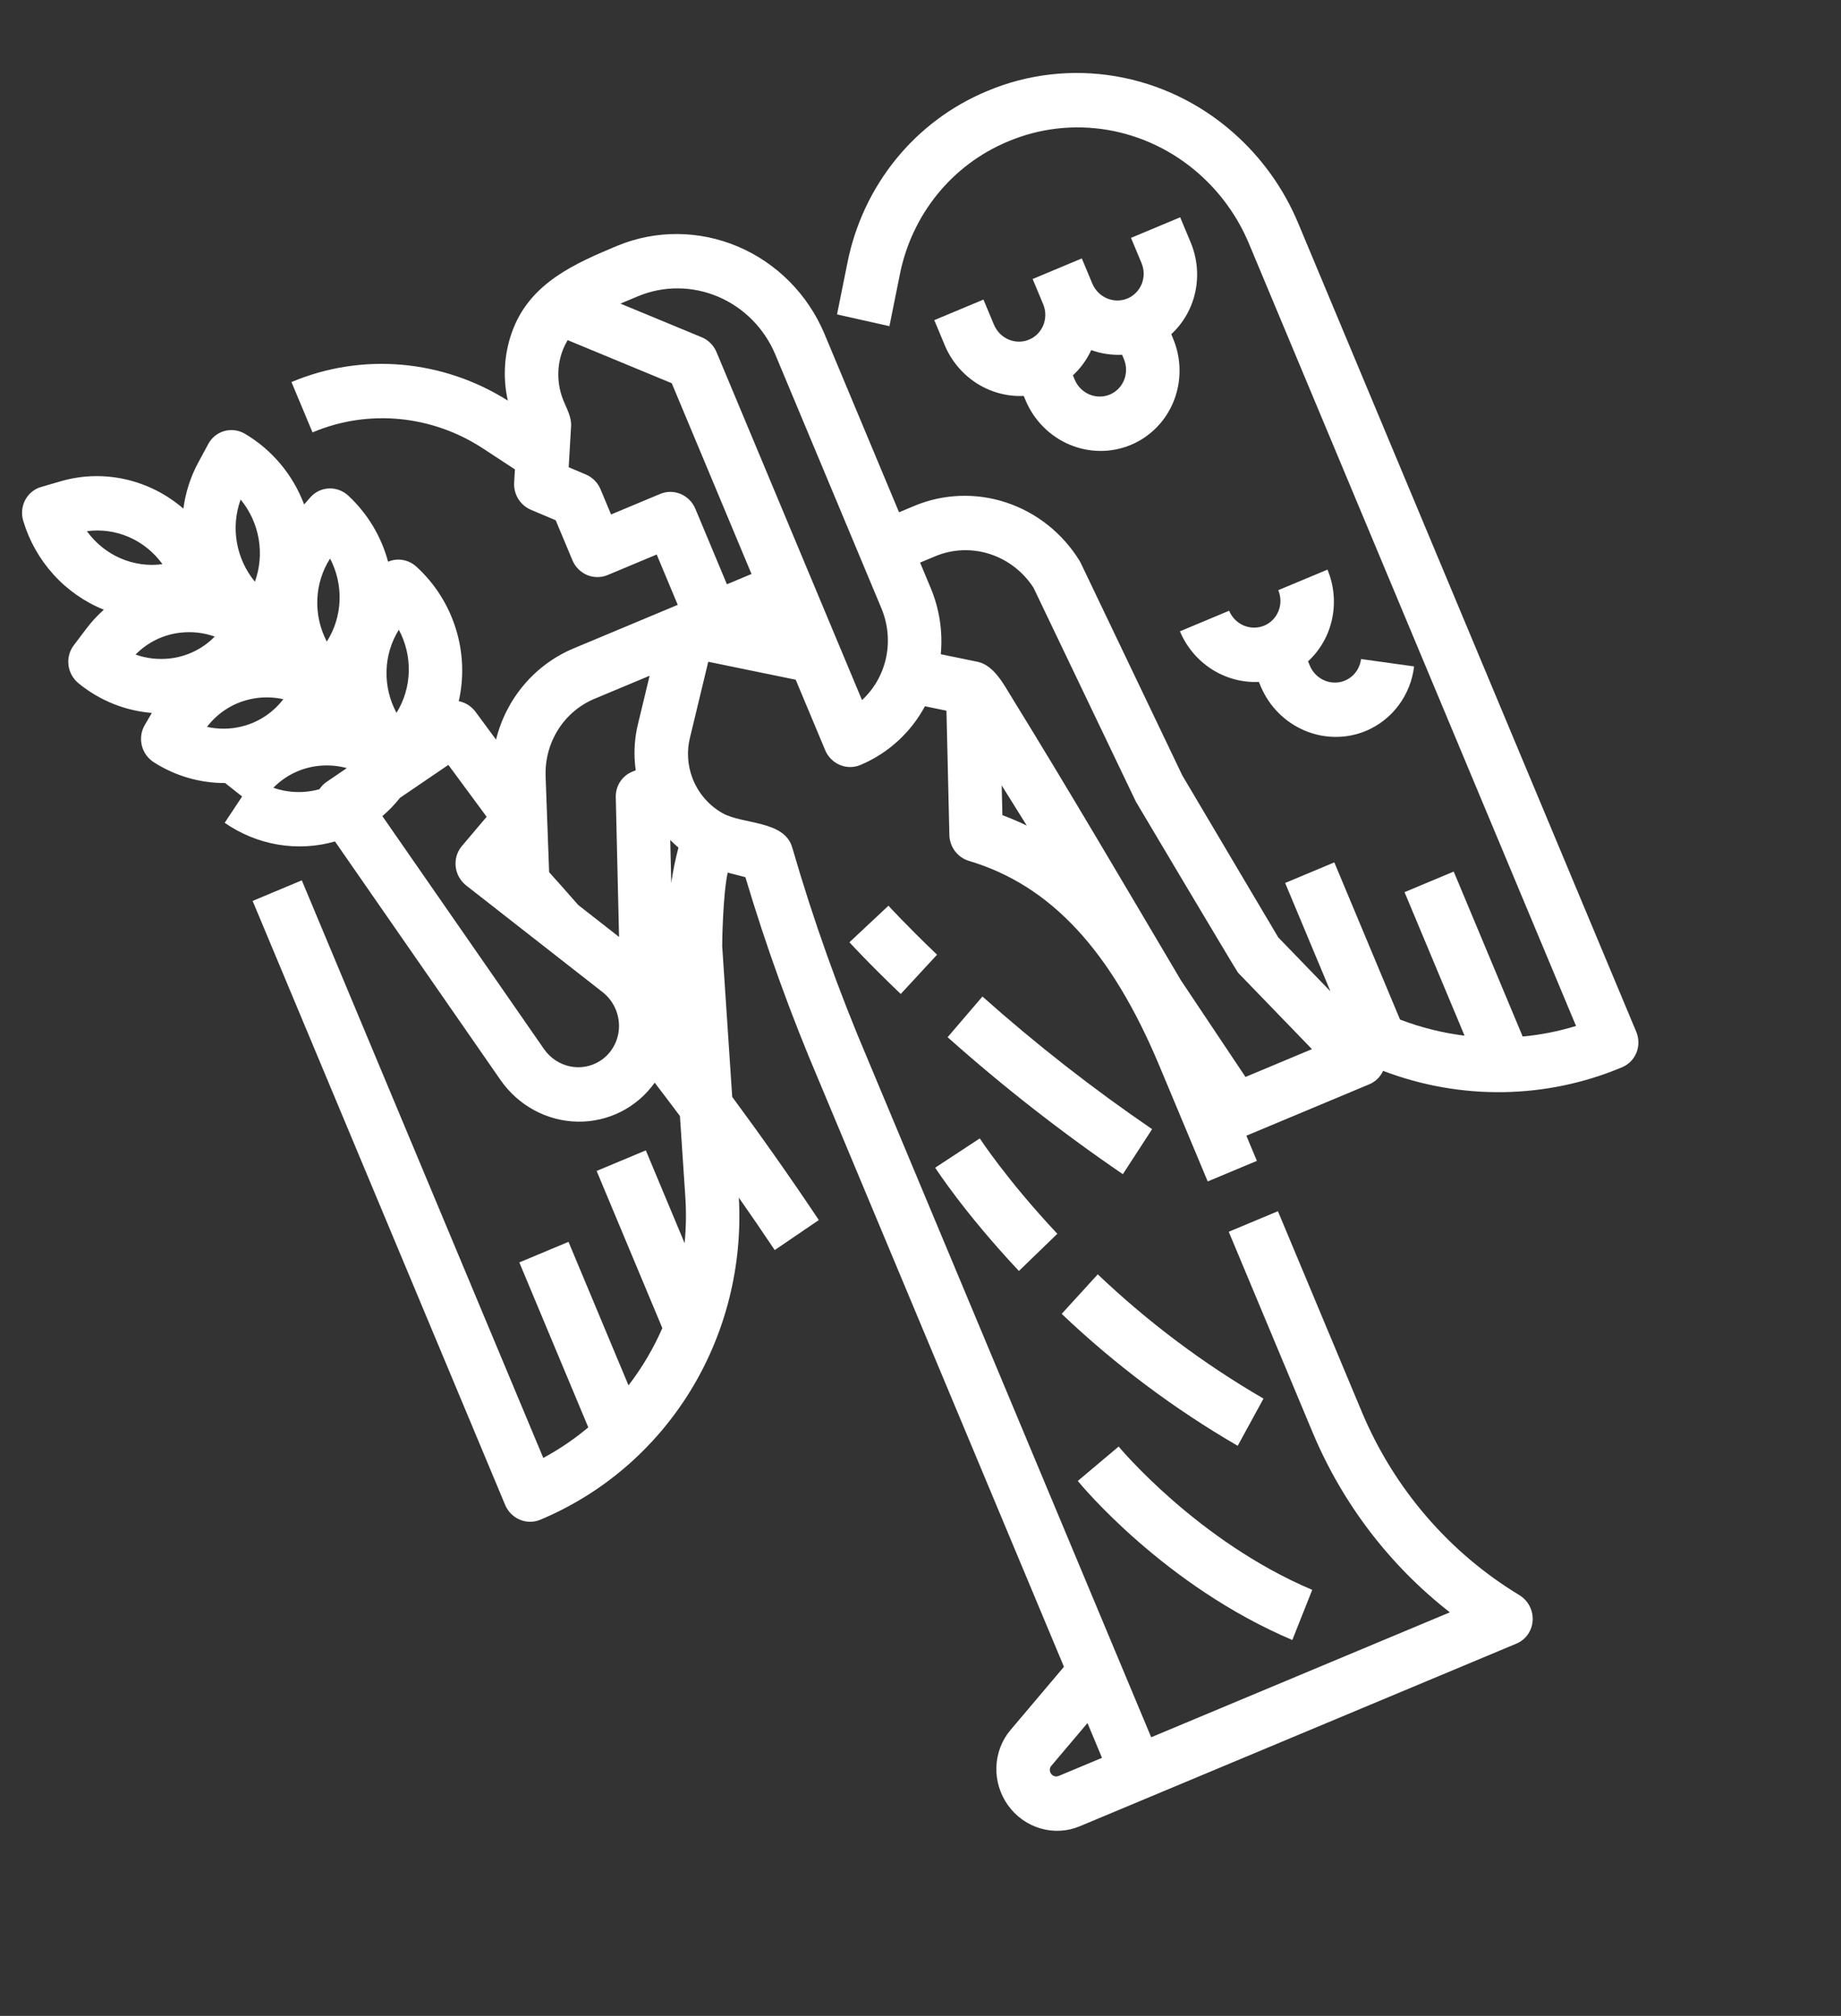 <svg width="285" height="312" viewBox="0 0 285 312" fill="none" xmlns="http://www.w3.org/2000/svg">
<rect x="0" y="0" width="285" height="312" fill="#333333" stroke="none"/>
<g id="Outline">
<path id="Vector" d="M190.937 20.548C185.753 15.971 179.435 12.941 172.698 11.8C165.961 10.66 159.076 11.454 152.821 14.094L152.702 14.144C147.254 16.424 142.453 20.02 138.709 24.626C134.965 29.232 132.39 34.709 131.205 40.589L129.577 48.665L137.691 50.482L139.317 42.406C140.235 37.854 142.229 33.614 145.127 30.049C148.025 26.483 151.742 23.699 155.96 21.933L156.079 21.884C160.92 19.84 166.251 19.225 171.466 20.108C176.68 20.991 181.572 23.337 185.585 26.879C188.942 29.833 191.593 33.526 193.331 37.667L243.982 158.789C241.294 159.613 238.527 160.161 235.722 160.425L225.046 134.895L217.433 138.079L226.722 160.293C223.313 159.87 219.959 159.033 216.734 157.797L206.562 133.473L198.949 136.657L205.964 153.434L197.873 145.069L196.037 141.965C196.006 141.913 195.974 141.861 195.94 141.81L183.021 119.997L167.318 87.154C167.248 87.009 167.17 86.867 167.085 86.731C164.45 82.485 160.429 79.307 155.742 77.765C151.056 76.222 146.009 76.417 141.505 78.313L139.179 79.286L127.629 51.667C125.071 45.569 120.253 40.711 114.232 38.16C108.211 35.609 101.479 35.573 95.513 38.06C89.046 40.764 82.319 43.702 79.487 50.795C78.076 54.333 77.771 58.243 78.613 62C73.634 58.863 68.011 56.962 62.208 56.454C56.406 55.947 50.59 56.848 45.242 59.082L45.123 59.132L48.38 66.922L48.499 66.872C52.717 65.109 57.31 64.419 61.883 64.86C66.457 65.3 70.875 66.859 74.76 69.403L79.714 72.648L79.593 74.7C79.542 75.581 79.764 76.46 80.23 77.213C80.696 77.967 81.38 78.556 82.187 78.897L86.03 80.527L88.613 86.704C89.045 87.737 89.86 88.56 90.88 88.992C91.899 89.424 93.039 89.429 94.048 89.007L101.662 85.823L104.919 93.613L88.731 100.382C85.795 101.624 83.191 103.541 81.12 105.984C79.049 108.427 77.568 111.331 76.79 114.471L73.615 110.169C72.982 109.309 72.054 108.721 71.019 108.525C71.864 104.806 71.7 100.908 70.545 97.243C69.39 93.578 67.287 90.281 64.459 87.703C63.87 87.165 63.144 86.807 62.368 86.672C61.592 86.536 60.797 86.629 60.078 86.939C59.024 83.018 56.887 79.47 53.923 76.717C53.515 76.338 53.039 76.044 52.521 75.852C52.004 75.66 51.456 75.573 50.908 75.598C50.361 75.622 49.826 75.757 49.334 75.994C48.842 76.231 48.402 76.566 48.041 76.979L47.081 78.077C45.352 73.482 42.115 69.616 37.923 67.139C37.445 66.857 36.917 66.673 36.372 66.599C35.826 66.525 35.273 66.561 34.745 66.706C34.217 66.852 33.725 67.103 33.296 67.445C32.868 67.787 32.512 68.214 32.25 68.7L30.688 71.595C29.498 73.801 28.719 76.216 28.389 78.721C25.797 76.483 22.711 74.924 19.406 74.182C16.101 73.441 12.68 73.54 9.448 74.472L6.347 75.375C5.303 75.685 4.427 76.402 3.909 77.371C3.391 78.34 3.273 79.484 3.579 80.555L3.598 80.619C4.525 83.708 6.131 86.552 8.293 88.934C10.455 91.317 13.117 93.174 16.075 94.364C15.086 95.242 14.186 96.217 13.385 97.275L11.412 99.884C10.754 100.753 10.464 101.857 10.604 102.955C10.744 104.054 11.303 105.059 12.16 105.754C15.413 108.413 19.37 110.012 23.504 110.339L22.399 112.236C21.85 113.18 21.691 114.311 21.957 115.386C22.223 116.461 22.893 117.394 23.822 117.983C27.137 120.098 30.964 121.211 34.849 121.19L37.481 123.271L34.782 127.347C37.266 129.069 40.084 130.22 43.035 130.719C45.986 131.217 48.999 131.051 51.858 130.232L77.476 167.142C78.831 169.097 80.62 170.703 82.695 171.826C84.77 172.949 87.071 173.557 89.406 173.598C91.741 173.64 94.043 173.115 96.121 172.066C98.199 171.017 99.992 169.475 101.351 167.568C102.656 169.266 103.96 170.99 105.259 172.728L106.088 185.188C106.251 187.597 106.215 190.011 105.983 192.407L99.977 178.045L92.363 181.229L102.535 205.553C101.15 208.717 99.391 211.692 97.297 214.416L88.008 192.202L80.394 195.386L91.071 220.916C88.913 222.727 86.579 224.312 84.105 225.647L46.721 136.253L39.108 139.437L78.198 232.912C78.63 233.945 79.445 234.768 80.465 235.2C81.484 235.631 82.624 235.637 83.633 235.215C93.228 231.204 101.326 224.267 106.827 215.348C112.328 206.429 114.966 195.961 114.381 185.364C116.261 188.058 118.12 190.763 119.933 193.476L126.76 188.827C122.463 182.396 117.954 175.994 113.352 169.767L111.803 146.467C111.78 146.112 111.908 138.441 112.651 135.055C112.832 135.099 115.391 135.762 115.391 135.762C118.601 146.506 122.418 157.063 126.822 167.379L164.706 257.97L156.435 267.753C155.087 269.347 154.316 271.366 154.247 273.483C154.177 275.6 154.814 277.69 156.053 279.415C157.292 281.14 159.06 282.398 161.073 282.987C163.085 283.576 165.223 283.46 167.141 282.659L234.762 254.381C235.469 254.085 236.078 253.594 236.52 252.962C236.962 252.331 237.221 251.583 237.266 250.804C237.312 250.025 237.143 249.245 236.778 248.551C236.414 247.857 235.867 247.277 235.201 246.876C224.352 240.311 215.817 230.401 210.861 218.617L197.832 187.459L190.218 190.642L203.248 221.801C207.844 232.728 215.152 242.292 224.446 249.543L178.212 268.877L134.436 164.196C129.836 153.432 125.897 142.398 122.641 131.158C121.415 126.933 114.972 127.626 111.828 125.842C109.816 124.698 108.229 122.906 107.324 120.754C107.271 120.625 107.218 120.492 107.158 120.326C106.437 118.37 106.311 116.247 106.797 114.237L109.642 102.422L123.182 105.201L127.74 116.1C128.172 117.133 128.987 117.956 130.007 118.388C131.026 118.82 132.166 118.826 133.175 118.403C137.444 116.622 140.972 113.417 143.186 109.309L146.519 109.994L146.971 129.239C146.992 130.141 147.298 131.018 147.844 131.739C148.39 132.46 149.147 132.987 150.004 133.242C162.64 137.014 172.005 147.087 179.474 164.946L186.962 182.852L194.575 179.669L192.946 175.774L211.979 167.815C212.924 167.419 213.684 166.679 214.112 165.738C226.151 170.324 239.38 170.122 251.124 165.173C252.134 164.75 252.93 163.935 253.339 162.906C253.747 161.877 253.734 160.719 253.302 159.686L200.944 34.484C198.699 29.133 195.274 24.364 190.937 20.548ZM102.211 76.442L94.597 79.626L92.969 75.731C92.755 75.219 92.445 74.754 92.056 74.361C91.667 73.969 91.207 73.657 90.702 73.443L88.037 72.314L88.409 65.956C88.488 64.608 87.776 63.313 87.268 62.099C86.731 60.822 86.446 59.454 86.429 58.074C86.413 56.693 86.666 55.327 87.173 54.055C87.372 53.567 87.607 53.095 87.875 52.643L103.992 59.312L116.339 88.837L112.532 90.429L107.646 78.745C107.214 77.712 106.399 76.889 105.379 76.457C104.36 76.025 103.22 76.019 102.211 76.442ZM103.759 130.007C104.164 130.418 104.588 130.81 105.029 131.182C104.554 132.979 104.182 134.804 103.914 136.647L103.759 130.007ZM61.377 110.325C60.305 108.324 59.773 106.077 59.837 103.816C59.902 101.555 60.559 99.363 61.742 97.465C62.813 99.466 63.345 101.713 63.281 103.973C63.217 106.234 62.561 108.426 61.379 110.324L61.377 110.325ZM20.983 101.308C22.841 99.411 25.285 98.217 27.92 97.921C29.71 97.713 31.529 97.918 33.243 98.523C31.385 100.42 28.94 101.614 26.306 101.91C24.516 102.118 22.697 101.913 20.983 101.308ZM38.555 108.26C40.29 107.841 42.102 107.826 43.856 108.217C42.234 110.345 39.939 111.84 37.348 112.455C35.613 112.874 33.801 112.889 32.047 112.498C33.67 110.369 35.965 108.874 38.556 108.259L38.555 108.26ZM50.592 99.297C49.541 97.285 49.034 95.032 49.123 92.772C49.212 90.513 49.893 88.328 51.098 86.445C52.148 88.457 52.656 90.709 52.567 92.969C52.478 95.228 51.797 97.412 50.593 99.296L50.592 99.297ZM37.252 77.313C38.691 79.065 39.653 81.165 40.041 83.4C40.429 85.635 40.228 87.925 39.459 90.036C38.02 88.284 37.058 86.184 36.671 83.949C36.283 81.713 36.485 79.424 37.254 77.312L37.252 77.313ZM25.149 87.317C22.945 87.616 20.692 87.299 18.633 86.4C16.573 85.501 14.783 84.054 13.455 82.213C15.659 81.913 17.912 82.229 19.973 83.128C22.033 84.027 23.823 85.474 25.151 87.315L25.149 87.317ZM49.239 118.545C50.726 118.372 52.237 118.486 53.693 118.879L50.57 121.006C50.129 121.307 49.751 121.694 49.457 122.144C47.12 122.803 44.631 122.726 42.316 121.923C44.171 120.03 46.611 118.839 49.24 118.543L49.239 118.545ZM92.877 164.209C91.494 165.086 89.825 165.383 88.213 165.04C86.601 164.697 85.171 163.74 84.217 162.366L59.193 126.312C60.19 125.465 61.101 124.518 61.914 123.487L69.409 118.382L75.336 126.413L71.498 130.952C71.133 131.383 70.861 131.887 70.697 132.432C70.532 132.977 70.48 133.552 70.542 134.123C70.605 134.693 70.781 135.246 71.061 135.748C71.34 136.25 71.716 136.691 72.166 137.043L93.277 153.546C94.102 154.19 94.764 155.026 95.207 155.981C95.65 156.936 95.861 157.982 95.822 159.029C95.783 160.077 95.494 161.095 94.981 161.997C94.469 162.899 93.747 163.658 92.877 164.209ZM162.601 274.325C162.529 274.155 162.505 273.968 162.532 273.786C162.559 273.604 162.636 273.434 162.753 273.295L168.348 266.679L170.599 272.061L163.884 274.869C163.646 274.968 163.377 274.967 163.136 274.865C162.896 274.763 162.703 274.569 162.601 274.325ZM98.751 112.113C98.28 114.059 98.123 116.076 98.288 118.083C98.318 118.461 98.365 118.837 98.418 119.212L97.837 119.455C97.076 119.773 96.43 120.317 95.983 121.017C95.535 121.717 95.306 122.54 95.326 123.381L95.833 145.01L89.52 140.073C88.019 138.356 86.51 136.657 85.008 134.986L84.462 120.114C84.379 117.566 85.053 115.064 86.396 112.934C87.738 110.804 89.687 109.145 91.989 108.172L100.563 104.586L98.751 112.113ZM133.445 108.355L110.922 54.495C110.706 53.979 110.391 53.509 109.997 53.115C109.602 52.72 109.136 52.408 108.624 52.196L96.044 46.989L98.769 45.85C102.716 44.203 107.17 44.227 111.153 45.914C115.136 47.602 118.324 50.816 120.016 54.851L136.451 94.154C137.459 96.571 137.711 99.233 137.173 101.775C136.634 104.318 135.332 106.616 133.445 108.355ZM155.178 126.164L155.07 121.554L158.948 127.772C157.722 127.18 156.465 126.644 155.178 126.164ZM192.809 166.68L182.845 151.77C174.173 137.131 165.574 122.443 156.643 107.962C155.401 105.953 153.885 102.99 151.386 102.439C151.37 102.434 151.354 102.43 151.338 102.426L145.638 101.255C145.971 97.761 145.43 94.224 144.065 90.97L142.436 87.075L144.763 86.102C147.431 84.978 150.418 84.85 153.203 85.739C155.987 86.628 158.392 88.478 159.996 90.966C159.996 90.966 175.784 123.974 175.849 124.084C175.849 124.084 191.432 150.313 191.666 150.554L203.099 162.377L192.809 166.68Z" fill="white"/>
<path id="Vector_2" d="M144.633 49.55L146.261 53.445C147.274 55.859 148.993 57.907 151.18 59.309C153.368 60.711 155.918 61.398 158.481 61.276L158.761 61.945C160.057 65.044 162.503 67.513 165.561 68.809C168.619 70.104 172.038 70.121 175.067 68.854C178.096 67.588 180.485 65.142 181.711 62.055C182.936 58.968 182.896 55.493 181.6 52.394L181.32 51.724C183.207 49.986 184.509 47.689 185.048 45.147C185.586 42.605 185.335 39.943 184.328 37.526L182.699 33.631L175.086 36.815L176.714 40.71C177.146 41.743 177.159 42.901 176.751 43.93C176.343 44.959 175.546 45.774 174.536 46.197C173.527 46.619 172.387 46.613 171.368 46.181C170.348 45.749 169.533 44.927 169.101 43.894L167.472 39.999L159.859 43.183L161.488 47.077C161.92 48.11 161.933 49.269 161.525 50.298C161.116 51.327 160.32 52.142 159.31 52.564C158.3 52.986 157.161 52.981 156.141 52.549C155.122 52.117 154.307 51.294 153.875 50.261L152.246 46.366L144.633 49.55ZM168.932 54.185C170.467 54.739 172.089 54.985 173.707 54.908L173.987 55.578C174.419 56.611 174.432 57.769 174.024 58.798C173.616 59.827 172.819 60.642 171.809 61.065C170.8 61.487 169.66 61.481 168.641 61.049C167.621 60.618 166.806 59.795 166.374 58.762L166.094 58.092C167.285 56.994 168.249 55.667 168.932 54.185Z" fill="white"/>
<path id="Vector_3" d="M211.467 113.118C213.469 112.277 215.21 110.913 216.516 109.162C217.823 107.412 218.65 105.337 218.914 103.143L210.694 101.998C210.587 102.917 210.183 103.769 209.546 104.423C208.91 105.076 208.075 105.493 207.172 105.611C206.269 105.728 205.348 105.538 204.553 105.07C203.758 104.603 203.132 103.884 202.774 103.026L202.494 102.356C204.381 100.618 205.683 98.32 206.221 95.778C206.76 93.236 206.508 90.574 205.501 88.158L197.888 91.341C198.32 92.374 198.333 93.533 197.925 94.562C197.516 95.591 196.719 96.406 195.71 96.828C194.7 97.25 193.56 97.245 192.541 96.813C191.522 96.381 190.707 95.558 190.275 94.525L182.661 97.709C183.674 100.123 185.393 102.172 187.58 103.574C189.768 104.976 192.318 105.662 194.881 105.54L195.161 106.21C196.46 109.306 198.906 111.772 201.963 113.067C205.02 114.362 208.438 114.381 211.467 113.118Z" fill="white"/>
<path id="Vector_4" d="M152.088 154.232L146.696 160.529C155.287 168.179 164.349 175.261 173.826 181.73L178.353 174.76C169.178 168.496 160.405 161.639 152.088 154.232Z" fill="white"/>
<path id="Vector_5" d="M145.063 147.76C140.282 143.186 137.567 140.21 137.54 140.18L131.499 145.836C131.617 145.964 134.42 149.041 139.439 153.841L145.063 147.76Z" fill="white"/>
<path id="Vector_6" d="M169.941 197.23L164.356 203.349C172.63 211.213 181.777 218.067 191.605 223.768L195.597 216.462C186.343 211.093 177.731 204.637 169.941 197.23Z" fill="white"/>
<path id="Vector_7" d="M157.735 196.71L163.682 190.953C155.879 182.642 151.721 176.254 151.678 176.191L148.227 178.459L144.775 180.724C144.957 181.008 149.354 187.783 157.735 196.71Z" fill="white"/>
<path id="Vector_8" d="M203.141 246.065C185.362 238.533 173.297 224.028 173.175 223.883L166.849 229.208C167.388 229.868 180.305 245.455 200.06 253.825L203.141 246.065Z" fill="white"/>
</g>
</svg>
